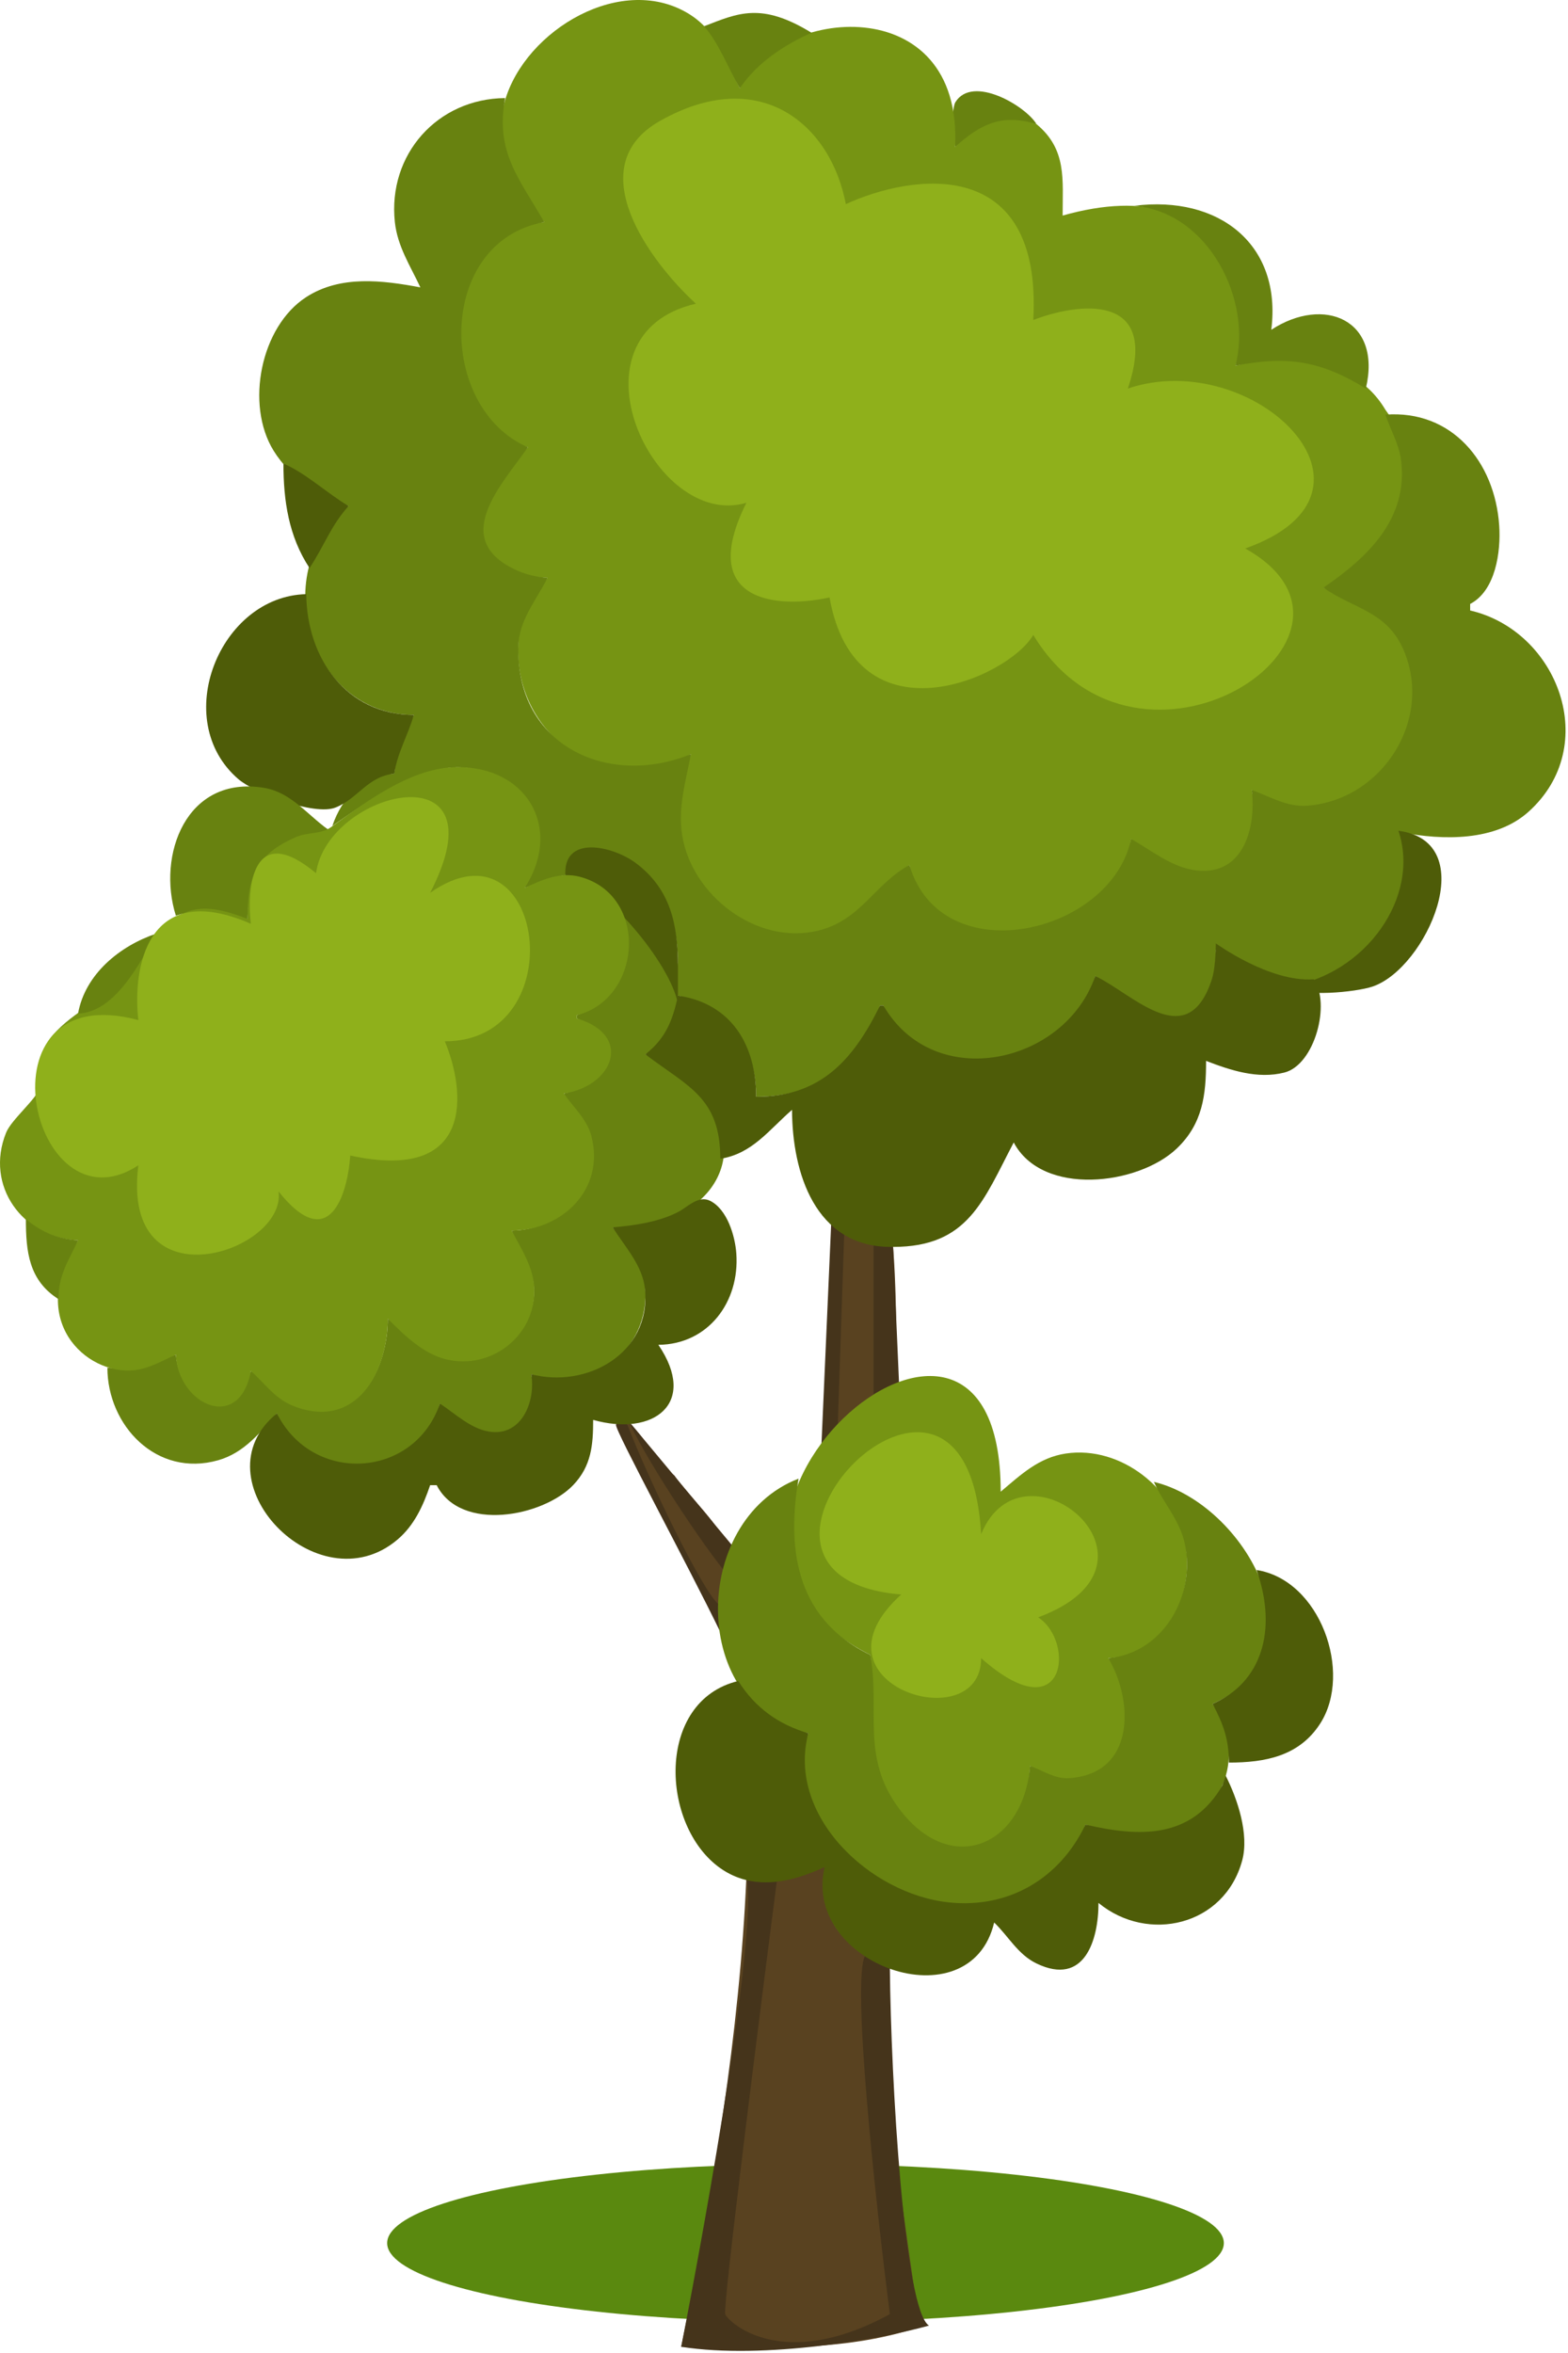 <svg width="506" height="759" viewBox="0 0 506 759" fill="none" xmlns="http://www.w3.org/2000/svg">
<ellipse cx="259.937" cy="723.552" rx="135" ry="25.5" fill="#5A890F"/>
<path fill-rule="evenodd" clip-rule="evenodd" d="M266.114 601.714C258.392 605.312 249.365 605.375 240.864 605.399C238.706 655.68 229.964 707.827 219.822 756.999C246.155 757.018 271.032 759.013 296.624 750.683C293.586 726.753 289.62 703.129 287.334 679.094C286.06 665.702 288.652 646.819 285.051 633.824C283.447 628.038 273.696 627.284 270.1 622.244C265.142 615.291 267.889 609.113 266.114 601.714Z" fill="#594220"/>
<path fill-rule="evenodd" clip-rule="evenodd" d="M198.781 458.01C208.776 476.434 223.718 504.932 232.448 525.914C234.301 521.495 236.449 504.506 235.181 500.121C232.866 492.121 222.424 482.911 217.597 475.907C209.828 470.117 204.042 455.378 198.781 458.01Z" fill="#594220"/>
<path fill-rule="evenodd" clip-rule="evenodd" d="M268.218 395.37C268.218 418.243 270.29 446.031 266.114 468.538C270.792 465.253 272.6 458.979 277.687 456.245C280.733 454.608 285.548 456.647 287.682 453.799C289.948 450.775 289.277 441.572 289.259 438.007C289.202 426.145 289.142 414.038 288.208 402.213C280.943 402.058 274.528 398.691 268.218 395.37Z" fill="#594220"/>
<path d="M272.427 398.002L268.218 394.844L265.069 466.432L270.329 460.642L272.427 398.002Z" fill="#45341B"/>
<path d="M288.208 402.213L281.902 401.687V453.273L290.319 450.641L288.208 402.213Z" fill="#45341B"/>
<path d="M231.928 517.492C226.878 513.702 209.126 476.96 202.463 459.589C201.411 458.887 199.202 457.905 198.781 459.589C198.36 461.274 222.277 505.385 232.448 526.441L231.928 517.492Z" fill="#45341B"/>
<path d="M250.865 605.399H240.871C244.658 621.401 228.421 713.133 219.829 756.999C246.762 761.21 284.876 754.367 299.781 750.156C291.785 745.103 287.513 671.022 287.162 634.877L279.272 630.666C274.643 637.825 282.603 710.852 287.162 746.471C252.444 765.421 235.084 749.103 234.032 746.471C233.19 744.366 244.904 651.546 250.865 605.399Z" fill="#45341B"/>
<path d="M237.188 499.595L233.506 506.438C223.827 494.226 207.373 468.713 202.989 458.537L237.188 499.595Z" fill="#45341B"/>
<path fill-rule="evenodd" clip-rule="evenodd" d="M308.197 47.427C317.959 40.993 322.745 37.369 334.499 40.057C331.046 34.221 313.792 23.945 308.268 33.023C306.619 36.373 308.197 47.427 308.197 47.427Z" fill="#688210"/>
<path fill-rule="evenodd" clip-rule="evenodd" d="M175.635 71.641C142.055 75.101 138.611 134.93 170.375 144.282C159.75 154.922 145.24 176.183 167.218 184.589C170.326 185.778 173.392 186.244 176.687 186.394C172.368 192.434 167.931 198.749 167.316 206.396C164.849 237.127 195.817 258.694 222.979 243.244C211.406 274.827 227.811 308.171 264.01 300.442C278.054 297.443 283.247 287.363 293.468 279.038C295.469 290.086 303.468 303.712 313.458 306.41C334.471 312.082 361.866 293.869 365.01 270.616C375.531 286.407 400.303 295.882 404.671 265.352C405.185 261.758 404.592 258.35 403.937 254.824C433.394 279.038 471.059 241.281 458.646 209.555C453.748 197.04 437.734 194.908 427.083 189.552C427.083 191.131 471.797 165.864 447.073 132.175C435.5 112.699 409.841 115.073 398.677 117.963C404.796 101.162 398.677 53.743 342.916 69.535C342.916 57.781 344.285 48.176 334.5 40.057C323.605 36.602 316.483 39.865 308.198 47.427C310.828 -3.633 250.545 2.021 238.76 28.477C233.655 18.783 231.353 9.303 220.875 3.649C198.411 -8.472 167.309 11.578 162.368 34.794C159.258 49.405 166.962 60.872 175.635 71.641Z" fill="#769413"/>
<path fill-rule="evenodd" clip-rule="evenodd" d="M227.188 8.474C231.922 13.738 235.078 22.16 238.76 28.477C244.031 20.505 253.103 14.382 261.906 10.58C245.599 0.578 238.142 4.252 227.188 8.474Z" fill="#688210"/>
<path fill-rule="evenodd" clip-rule="evenodd" d="M135.655 92.696C123.436 90.418 109.906 88.677 98.832 95.822C84.103 105.327 79.118 130.485 88.264 145.335C93.921 154.519 102.844 159.206 112.509 163.232C86.063 183.454 99.298 230.588 133.551 230.61C130.938 236.899 127.84 242.666 127.239 249.56C117.1 250.088 110.408 257.153 107.249 266.405C117.882 258.998 132.708 248.497 146.176 247.557C159.388 246.635 174.006 257.605 173.379 271.669C173.158 276.601 170.816 281.736 169.322 286.407C173.918 284.874 178.167 282.911 182.999 282.196C182.386 269.06 197.953 273.52 205.052 279.084C215.879 287.572 218.77 298.626 218.77 311.674C217.844 302.673 209.427 295.453 200.884 292.724C203.125 307.974 203.254 321.104 186.155 327.466V328.519C202.844 335.864 197.735 348.978 181.947 352.732C184.531 358.31 189.856 362.243 191.058 368.524C194.087 384.35 179.835 396.825 165.114 396.949C167.397 403.226 172.11 408.993 172.339 415.899C172.802 429.948 157.581 442.29 144.072 438.218C136.573 435.957 131.336 429.729 125.134 425.374C125.124 440.705 116.528 459.229 97.78 454.207C90.333 452.211 87.103 445.832 80.947 442.219C75.404 460.891 58.164 453.052 56.749 436.955C48.52 439.51 43.508 442.279 34.655 441.166C34.668 459.803 50.505 476.69 70.426 471.025C78.736 468.662 83.935 462.123 89.364 455.905C97.503 480.395 136.276 476.713 141.968 452.746C154.593 471.025 176.731 465.834 171.426 443.271C190.512 450.233 210.149 435.42 208.139 414.846C207.426 407.548 202.344 401.238 197.728 395.896C224.556 396.949 243.712 377.236 228.126 353.789C223.258 346.47 215.616 344.029 208.249 340.099C215.557 336.214 217.719 328.953 218.77 321.149C220.818 321.624 222.748 322.23 224.556 322.96C237.237 328.079 243.981 339.284 244.02 353.785C264.007 353.785 277.463 343.453 283.999 324.307H285.051C296.85 354.698 346.899 342.376 353.436 314.832C364.695 322.827 384.875 339.503 391.388 315.885C392.248 312.762 392.364 307.989 392.364 306.41C392.364 304.831 466.535 351.68 452.332 268.51C465.591 271.075 482.578 271.455 493.266 261.847C516.922 240.581 502.71 203.47 474.426 196.921V194.816C482.626 190.552 484.371 178.017 483.8 169.549C482.409 148.857 468.404 132.129 447.072 133.755C448.716 138.658 451.491 143.295 452.138 148.494C454.484 167.351 441.381 179.789 427.082 189.552C436.65 196.382 447.474 197.04 452.893 209.555C462.66 232.118 446.047 258.101 421.822 259.893C415.325 260.374 409.823 256.931 403.937 254.824C405.413 266.528 401.515 282.588 386.051 280.758C378.104 279.818 371.745 274.368 365.009 270.616C358.571 301.417 303.857 314.04 293.468 279.038C282.266 285.078 277.836 296.839 264.009 300.199C244.255 304.999 223.321 288.895 220.164 269.563C218.699 260.593 221.29 251.958 222.978 243.244C196.485 254.116 166.488 240.762 167.276 208.502C167.485 199.902 173.059 193.692 176.687 186.394C173.403 186.107 170.267 185.503 167.218 184.173C144.602 174.316 161.855 156.385 170.374 144.282C140.926 131.565 140.812 77.929 175.634 71.641C167.46 57.422 159.777 49.055 163.009 31.635C141.108 31.819 125.085 49.885 127.422 71.641C128.266 79.511 132.402 85.722 135.655 92.696Z" fill="#688210"/>
<path fill-rule="evenodd" clip-rule="evenodd" d="M366.062 66.377C390.131 68.493 404.234 96.94 398.676 117.963C415.458 114.707 426.191 116.345 440.759 125.332C446.049 103.101 427.244 95.269 410.249 106.382C413.743 78.716 393.188 62.946 366.062 66.377Z" fill="#688210"/>
<path fill-rule="evenodd" clip-rule="evenodd" d="M91.468 149.546C91.468 161.473 93.142 173.005 99.884 183.235C104.441 176.457 106.87 169.341 112.509 163.232C105.775 159.299 98.609 152.551 91.468 149.546Z" fill="#4E5C08"/>
<path fill-rule="evenodd" clip-rule="evenodd" d="M127.239 249.56C128.237 242.792 131.687 237.091 133.551 230.61C111.703 230.55 99.003 212.277 98.833 191.657C71.001 192.251 54.675 232.192 76.934 251.331C82.186 255.848 101.413 263.162 108.207 260.506C115.524 257.647 118.558 250.456 127.239 249.56Z" fill="#4E5C08"/>
<path fill-rule="evenodd" clip-rule="evenodd" d="M56.749 295.356C65.572 292.558 71.34 294.599 79.895 296.935C79.895 280.141 89.322 268.562 107.25 268.51C99.771 263.727 94.463 255.647 85.156 254.121C60.049 250.006 50.605 275.87 56.749 295.356Z" fill="#688210"/>
<path fill-rule="evenodd" clip-rule="evenodd" d="M451.281 267.984C458.444 289.206 440.773 314.465 415.51 318.254C420.198 321.808 437.577 320.012 442.864 318.254C460.259 312.468 478.474 271.518 451.281 267.984Z" fill="#4E5C08"/>
<path fill-rule="evenodd" clip-rule="evenodd" d="M182.473 282.723C194.877 284.868 216.457 310.952 218.77 323.781V311.674C218.77 298.406 216.479 286.759 205.052 278.305C197.729 272.887 181.421 269.037 182.473 282.723Z" fill="#4E5C08"/>
<path fill-rule="evenodd" clip-rule="evenodd" d="M79.897 296.409C67.923 291.794 59.179 290.672 50.438 302.199C47.403 306.202 44.261 311.761 40.677 315.26C33.428 322.333 23.542 326.384 17.116 333.823C11.714 340.078 15.833 343.398 13.088 350.627C11.494 354.825 3.674 361.149 1.968 365.366C-4.97 382.518 7.304 399.288 25.187 400.107C8.354 425.9 27.789 443.463 43.072 442.009C48.002 441.539 52.331 438.952 56.749 436.955C57.495 453.238 77.327 462.219 80.947 442.219C85.517 446.261 88.699 451.167 94.624 453.502C115.016 461.532 125.133 442.478 125.135 425.374C130.464 430.662 136.511 436.698 144.072 438.5C158.496 441.937 172.765 430.95 172.421 415.899C172.262 408.917 168.262 402.935 165.114 396.949C181.37 396.904 195.347 383.65 190.83 366.419C189.415 361.022 185.035 357.171 181.947 352.732C197.883 350.343 204.459 333.959 186.156 328.519V327.466C207.287 322.12 209.425 288.804 187.208 282.841C180.874 281.142 174.956 283.761 169.322 286.407C181.947 266.823 169.612 246.462 146.177 247.498C131.904 248.127 117.697 258.958 106.803 266.823C103.593 269.141 99.261 268.409 95.677 269.95C82.306 275.698 79.897 283.015 79.897 296.409Z" fill="#769413"/>
<path fill-rule="evenodd" clip-rule="evenodd" d="M25.188 326.939C37.195 326.546 45.333 310.366 50.438 301.146C38.658 305.107 27.453 314.224 25.188 326.939Z" fill="#688210"/>
<path fill-rule="evenodd" clip-rule="evenodd" d="M392.364 304.305C392.296 307.541 392.085 312.78 391.075 315.885C383.209 340.099 365.712 320.677 353.436 314.832C343.78 343.211 301.506 352.714 285.051 324.307H283.999C275.306 342.052 264.718 353.783 244.02 353.785C244.009 337.249 236.158 323.719 218.77 321.149C217.127 329.09 214.781 334.998 208.249 340.099C222.097 350.586 232.444 354.043 232.447 373.788C242.78 372.175 248.17 364.421 255.593 357.996C255.648 378.399 263.103 402.01 287.155 402.213H288.207C312.491 402.21 317.299 387.199 327.134 368.524C336.447 386.065 367.291 382.292 379.697 370.519C388.124 362.522 389.207 353.172 389.207 342.205C397.123 345.26 405.842 348.148 414.453 345.975C424.315 343.486 429.501 323.589 423.926 315.885C409.723 316.938 392.364 304.305 392.364 304.305Z" fill="#4E5C08"/>
<path fill-rule="evenodd" clip-rule="evenodd" d="M197.729 395.896C201.645 402.191 207.419 408.174 208.138 415.899C210.083 436.764 189.086 447.947 171.427 443.271C172.927 451.738 168.498 463.561 157.75 461.767C151.775 460.771 146.846 455.961 141.968 452.746C133.696 477.009 100.871 478.955 89.364 455.905C63.09 477.204 102.503 518.438 128.276 496.617C133.707 492.016 136.566 485.665 138.812 479.066H140.916C148.714 494.324 175.23 489.247 184.993 479.021C190.852 472.883 191.415 466.053 191.416 458.01C210.997 463.516 225.303 452.673 212.458 433.796C228.568 433.652 238.739 419.951 237.613 404.319C237.206 398.659 234.699 390.163 229.194 387.358C225.396 385.424 221.919 389.351 218.771 390.977C212.603 394.162 204.586 395.35 197.729 395.896Z" fill="#4E5C08"/>
<path fill-rule="evenodd" clip-rule="evenodd" d="M8.354 393.264C8.354 403.791 9.343 413.038 18.874 419.057C18.897 411.121 21.987 406.997 25.187 400.107C19.079 399.57 14.14 398.002 8.354 393.264Z" fill="#688210"/>
<path fill-rule="evenodd" clip-rule="evenodd" d="M280.843 533.81C283.039 552.442 277.642 568.782 290.856 585.392C307.895 606.807 331.335 594.254 332.395 569.605C357.645 585.392 373.566 554.253 357.645 534.863C376.455 534.001 385.404 515.105 382.552 498.016C379.625 480.469 361.8 466.221 343.968 468.855C335.195 470.151 329.415 475.721 322.926 481.171C322.927 388 201.411 493.805 280.843 533.81Z" fill="#769413"/>
<path fill-rule="evenodd" clip-rule="evenodd" d="M260.853 559.077C243.76 606.007 332.395 641.72 350.28 588.555C359.866 591.675 369.956 593.383 379.739 589.656C396.575 583.241 401.445 563.858 391.312 549.602C428.935 533.043 401.789 484.988 372.374 478.013C375.47 484.973 380.7 490.276 382.351 498.016C385.917 514.744 375.317 533.309 357.645 534.863C365.705 548.259 366.685 572.118 345.02 573.576C340.441 573.883 336.535 571.109 332.395 569.605C330.33 595.575 306.689 605.665 290.06 583.291C277.698 566.659 284.102 551.636 280.843 533.81C255.593 521.703 254.215 497.539 257.697 476.96C222.594 490.569 222.43 551.035 260.853 559.077Z" fill="#688210"/>
<path fill-rule="evenodd" clip-rule="evenodd" d="M405.515 506.438C412.353 525.914 407.093 542.759 391.312 549.602C394.778 556.196 396.567 561.051 396.572 568.552C408.217 568.551 419.275 566.523 426.062 555.919C436.592 539.465 425.995 509.636 405.515 506.438Z" fill="#4E5C08"/>
<path fill-rule="evenodd" clip-rule="evenodd" d="M266.114 602.241C258.642 633.644 313.036 652.908 320.823 620.138C325.452 624.578 328.461 630.449 334.504 633.358C349.99 640.816 354.489 625.781 354.489 613.821C370.455 626.947 395.16 621.189 400.857 600.135C403.148 591.67 399.358 580.28 395.52 572.763L394.468 575.921C384.346 593.432 367.338 592.504 350.281 588.555C342.055 605.848 325.618 615.736 306.093 613.638C280.673 610.908 253.821 585.677 260.854 559.077C251.252 556.291 243.683 550.877 238.234 542.232C211.511 548.643 213.05 588.94 232.448 602.612C242.943 610.009 255.221 607.315 266.114 602.241Z" fill="#4E5C08"/>
<path d="M335.025 521.703C381.842 504.332 330.29 461.695 316.613 494.858C311.879 413.267 220.874 508.543 290.837 514.334C258.749 543.285 316.613 561.182 316.613 534.863C343.967 559.077 347.124 529.599 335.025 521.703Z" fill="#8FB01B"/>
<path d="M212.984 39.005C186.892 53.743 209.827 84.45 224.557 97.96C181.421 107.962 210.88 171.128 240.864 162.18C224.451 195.026 251.911 196.219 267.692 192.71C276.109 240.085 325.031 219.03 333.447 204.817C367.64 261.141 451.807 204.817 401.833 176.919C453.174 158.811 404.463 111.646 363.958 125.332C374.479 94.17 348.001 97.609 333.447 103.224C336.393 49.743 294.345 56.025 272.952 65.85C268.218 40.584 245.598 20.581 212.984 39.005Z" fill="#8FB01B"/>
<path d="M101.989 281.67C81.789 264.825 79.544 285.53 80.947 297.988C47.28 283.249 42.721 312.551 44.65 329.045C-8.48 314.832 9.931 398.528 44.65 375.893C38.864 421.689 92.52 403.792 89.89 384.316C106.302 404.95 112.159 385.193 113.036 372.735C153.436 381.578 150.209 351.855 143.546 335.888C185.629 335.888 175.634 262.193 138.812 287.986C163.01 241.138 105.671 254.824 101.989 281.67Z" fill="#8FB01B"/>
</svg>
